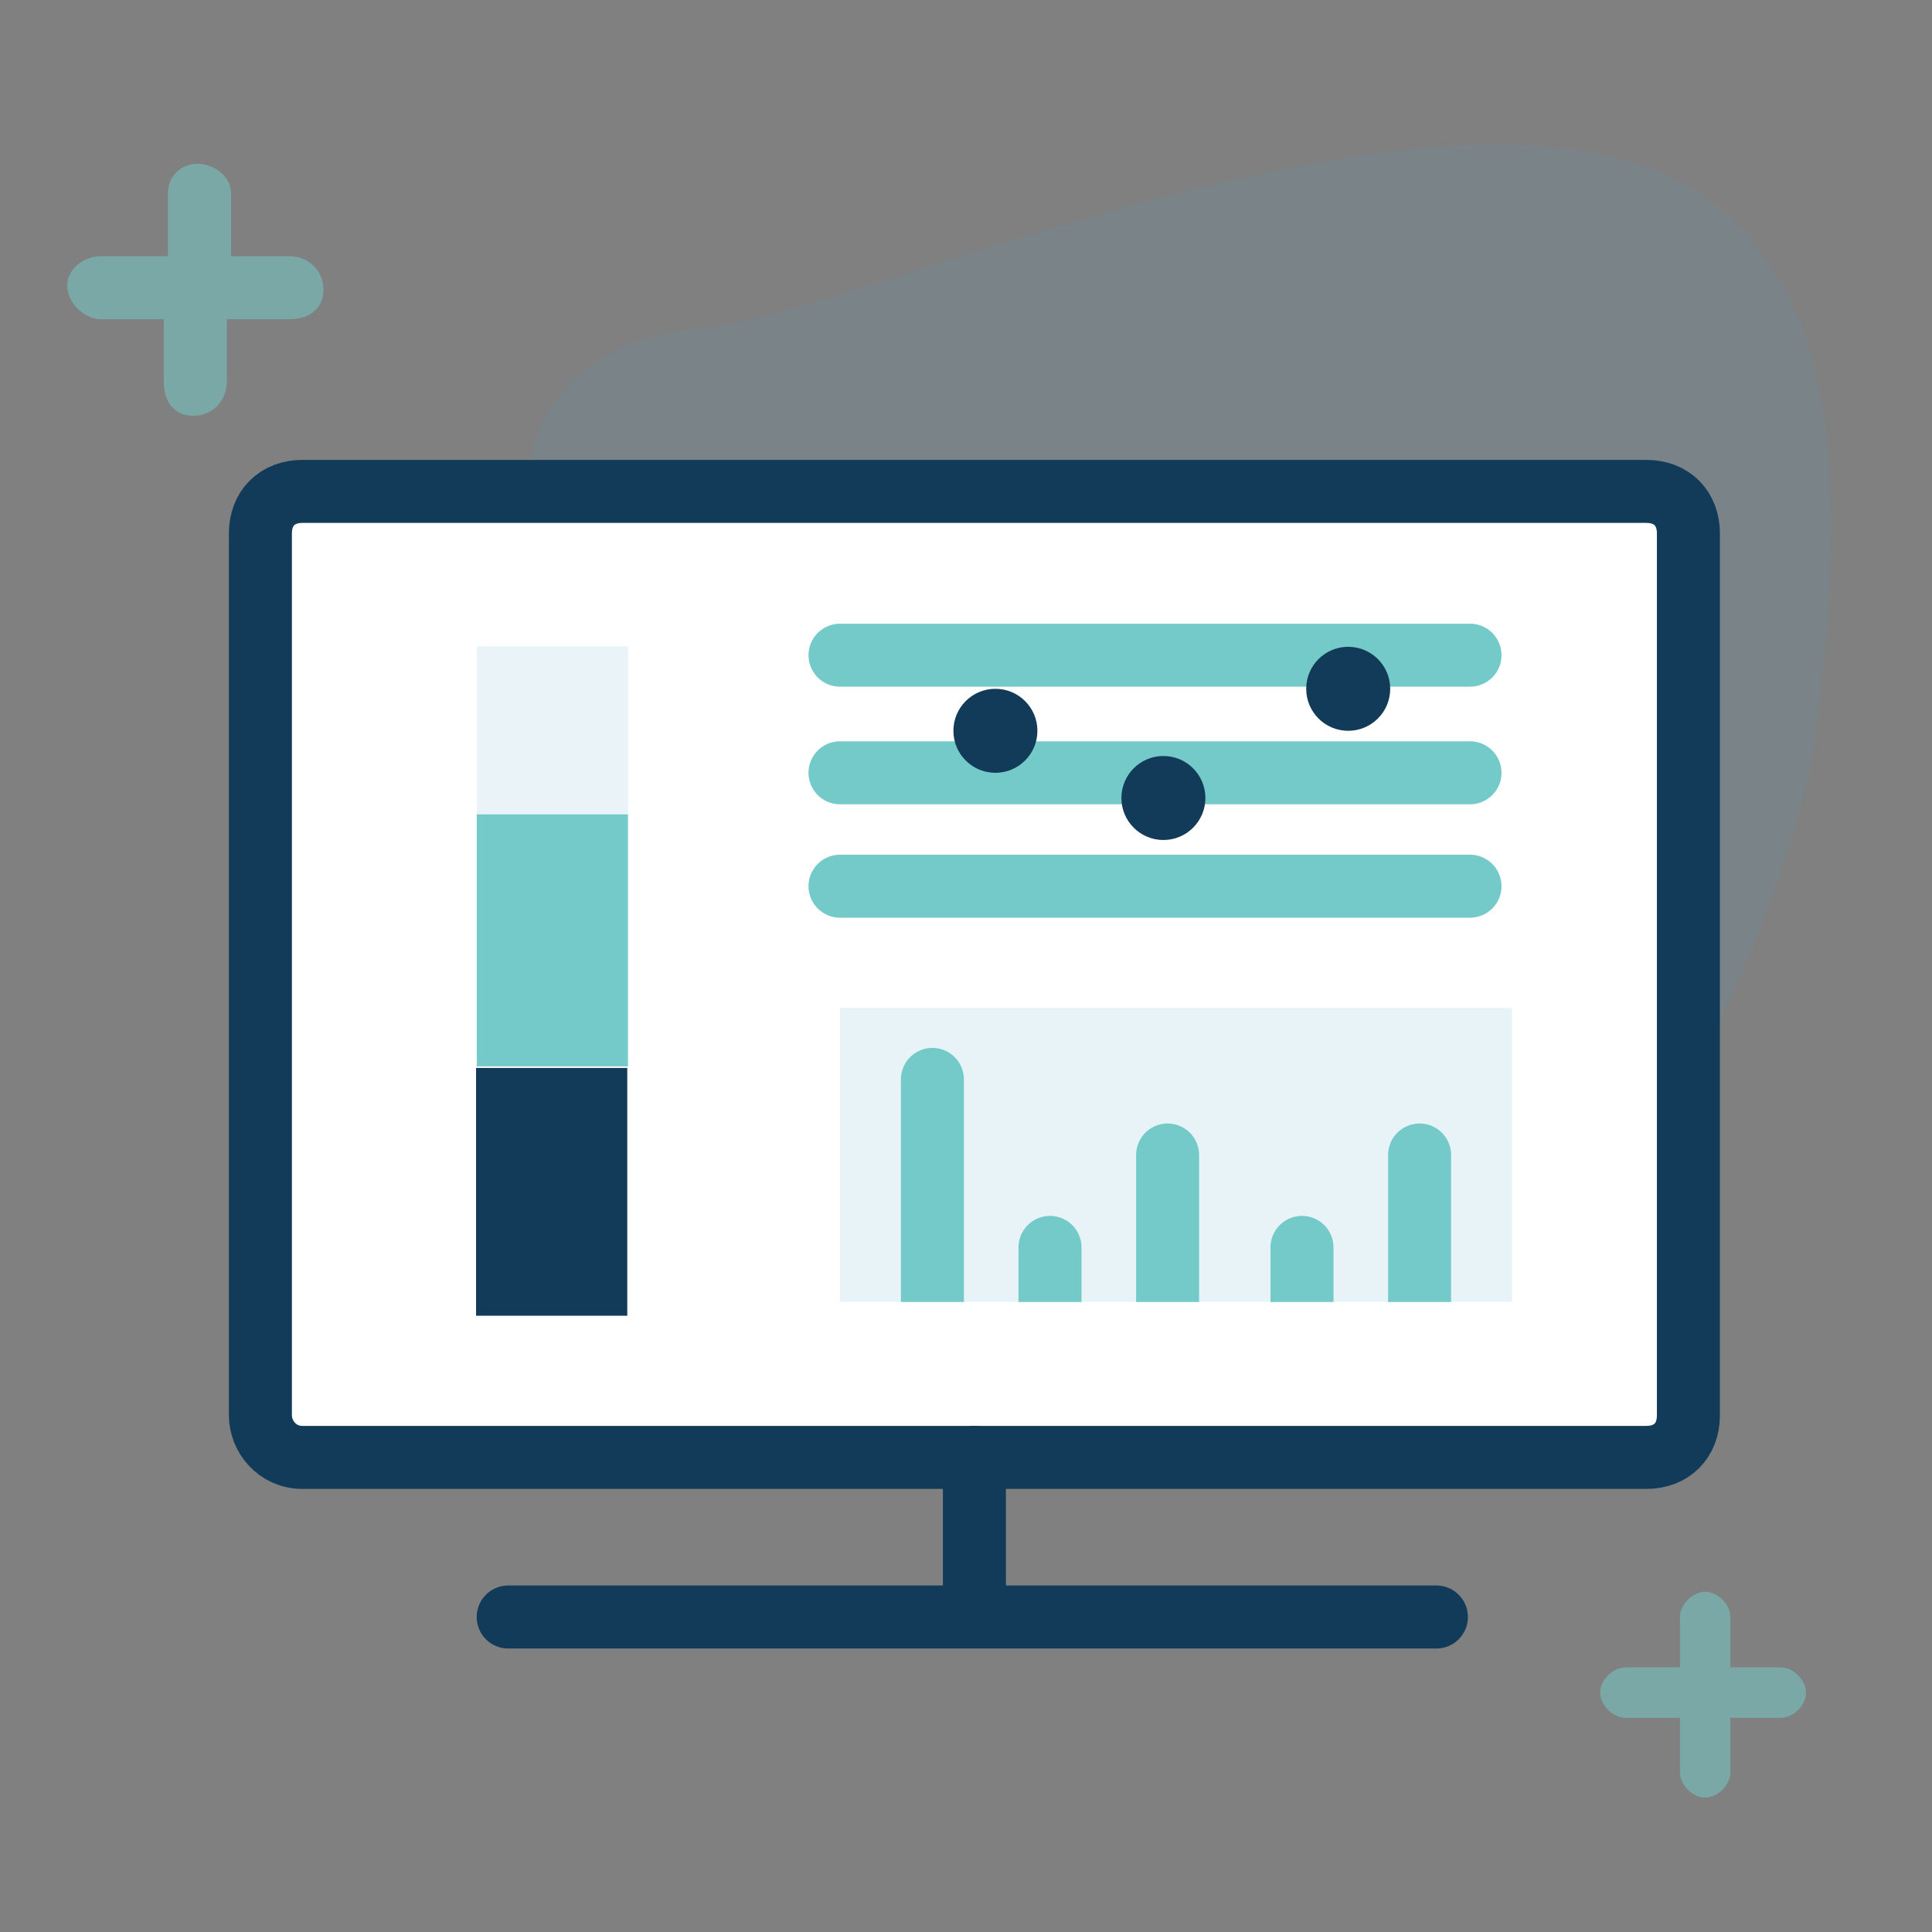 <?xml version="1.0" encoding="utf-8"?>
<!-- Generator: Adobe Illustrator 19.2.1, SVG Export Plug-In . SVG Version: 6.00 Build 0)  -->
<svg version="1.1" id="Layer_1" xmlns="http://www.w3.org/2000/svg" xmlns:xlink="http://www.w3.org/1999/xlink" x="0px" y="0px"
	 width="46px" height="46px" viewBox="0 0 46 46" style="enable-background:new 0 0 46 46;" xml:space="preserve">
<rect x="0" y="0" width="46" height="46" fill="#808080" stroke="none"/>
<style type="text/css">
	.st0{opacity:0.12;fill:#439BC3;enable-background:new    ;}
	.st1{opacity:0.552;fill:#74CAC8;enable-background:new    ;}
	.st2{fill:#FFFFFF;stroke:#113B58;stroke-width:1.5;}
	.st3{fill:none;stroke:#113B58;stroke-width:1.5;stroke-linecap:round;}
	.st4{fill:#74CAC8;}
	.st5{fill:#113B58;}
	.st6{fill:#E8F3F7;}
	.st7{fill:none;stroke:#74CAC8;stroke-width:1.5;stroke-linecap:round;}
	.st8{fill:#FFFFFF;}
</style>
<path id="Path-3_9_" class="st0" d="M43.1,18.4C40,30,34.2,33.1,25.6,27.9C12.7,20,8.5,8.6,16.8,7.8c3.5-0.3,18.2-7.1,23.8-3.1
	C44.2,7.3,43.9,12.7,43.1,18.4z"/>
<path id="Combined-Shape_11_" class="st1" d="M5.4,7.6v1.5c0,0.4-0.3,0.8-0.8,0.8S3.9,9.5,3.9,9.1V7.6H2.4C2,7.6,1.6,7.2,1.6,6.8
	S2,6.1,2.4,6.1h1.6V4.6c0-0.4,0.3-0.7,0.7-0.7s0.8,0.3,0.8,0.7v1.5h1.4c0.4,0,0.8,0.3,0.8,0.8S7.3,7.6,6.9,7.6H5.4z"/>
<path id="Combined-Shape-Copy_10_" class="st1" d="M41.2,40.9v1.3c0,0.3-0.3,0.6-0.6,0.6c-0.3,0-0.6-0.3-0.6-0.6v-1.3h-1.3
	c-0.3,0-0.6-0.3-0.6-0.6c0-0.3,0.3-0.6,0.6-0.6H40v-1.2c0-0.3,0.3-0.6,0.6-0.6c0.3,0,0.6,0.3,0.6,0.6v1.2h1.2c0.3,0,0.6,0.3,0.6,0.6
	c0,0.3-0.3,0.6-0.6,0.6H41.2z"/>
<path class="st2" d="M6.2,33.7v-21c0-0.6,0.4-1,1-1h32c0.6,0,1,0.4,1,1v21c0,0.6-0.4,1-1,1h-32C6.6,34.7,6.2,34.2,6.2,33.7z"/>
<line class="st3" x1="23.2" y1="34.7" x2="23.2" y2="37.8"/>
<line class="st3" x1="12.1" y1="38.5" x2="34.2" y2="38.5"/>
<rect x="10.1" y="20.6" transform="matrix(2.704004e-010 1 -1 2.704004e-010 35.552 9.29)" class="st4" width="6" height="3.6"/>
<rect x="10.2" y="26.6" transform="matrix(2.727348e-010 -1 1 2.727348e-010 -15.265 41.527)" class="st5" width="5.9" height="3.6"/>
<rect x="11.1" y="15.6" transform="matrix(4.057464e-010 1 -1 4.057464e-010 30.552 4.29)" class="st0" width="4" height="3.6"/>
<rect x="20" y="24" class="st6" width="16" height="7"/>
<line class="st7" x1="22.2" y1="31.2" x2="22.2" y2="25.7"/>
<line class="st7" x1="27.8" y1="31.2" x2="27.8" y2="27.5"/>
<line class="st7" x1="25" y1="31.2" x2="25" y2="29.7"/>
<line class="st7" x1="33.8" y1="31.2" x2="33.8" y2="27.5"/>
<line class="st7" x1="31" y1="31.2" x2="31" y2="29.7"/>
<rect x="20" y="31" class="st8" width="16" height="1.4"/>
<line class="st7" x1="20" y1="15.6" x2="35" y2="15.6"/>
<line class="st7" x1="20" y1="18.4" x2="35" y2="18.4"/>
<line class="st7" x1="20" y1="21.1" x2="35" y2="21.1"/>
<circle class="st5" cx="23.7" cy="17.4" r="1"/>
<circle class="st5" cx="27.7" cy="19" r="1"/>
<circle class="st5" cx="32.1" cy="16.4" r="1"/>
</svg>
